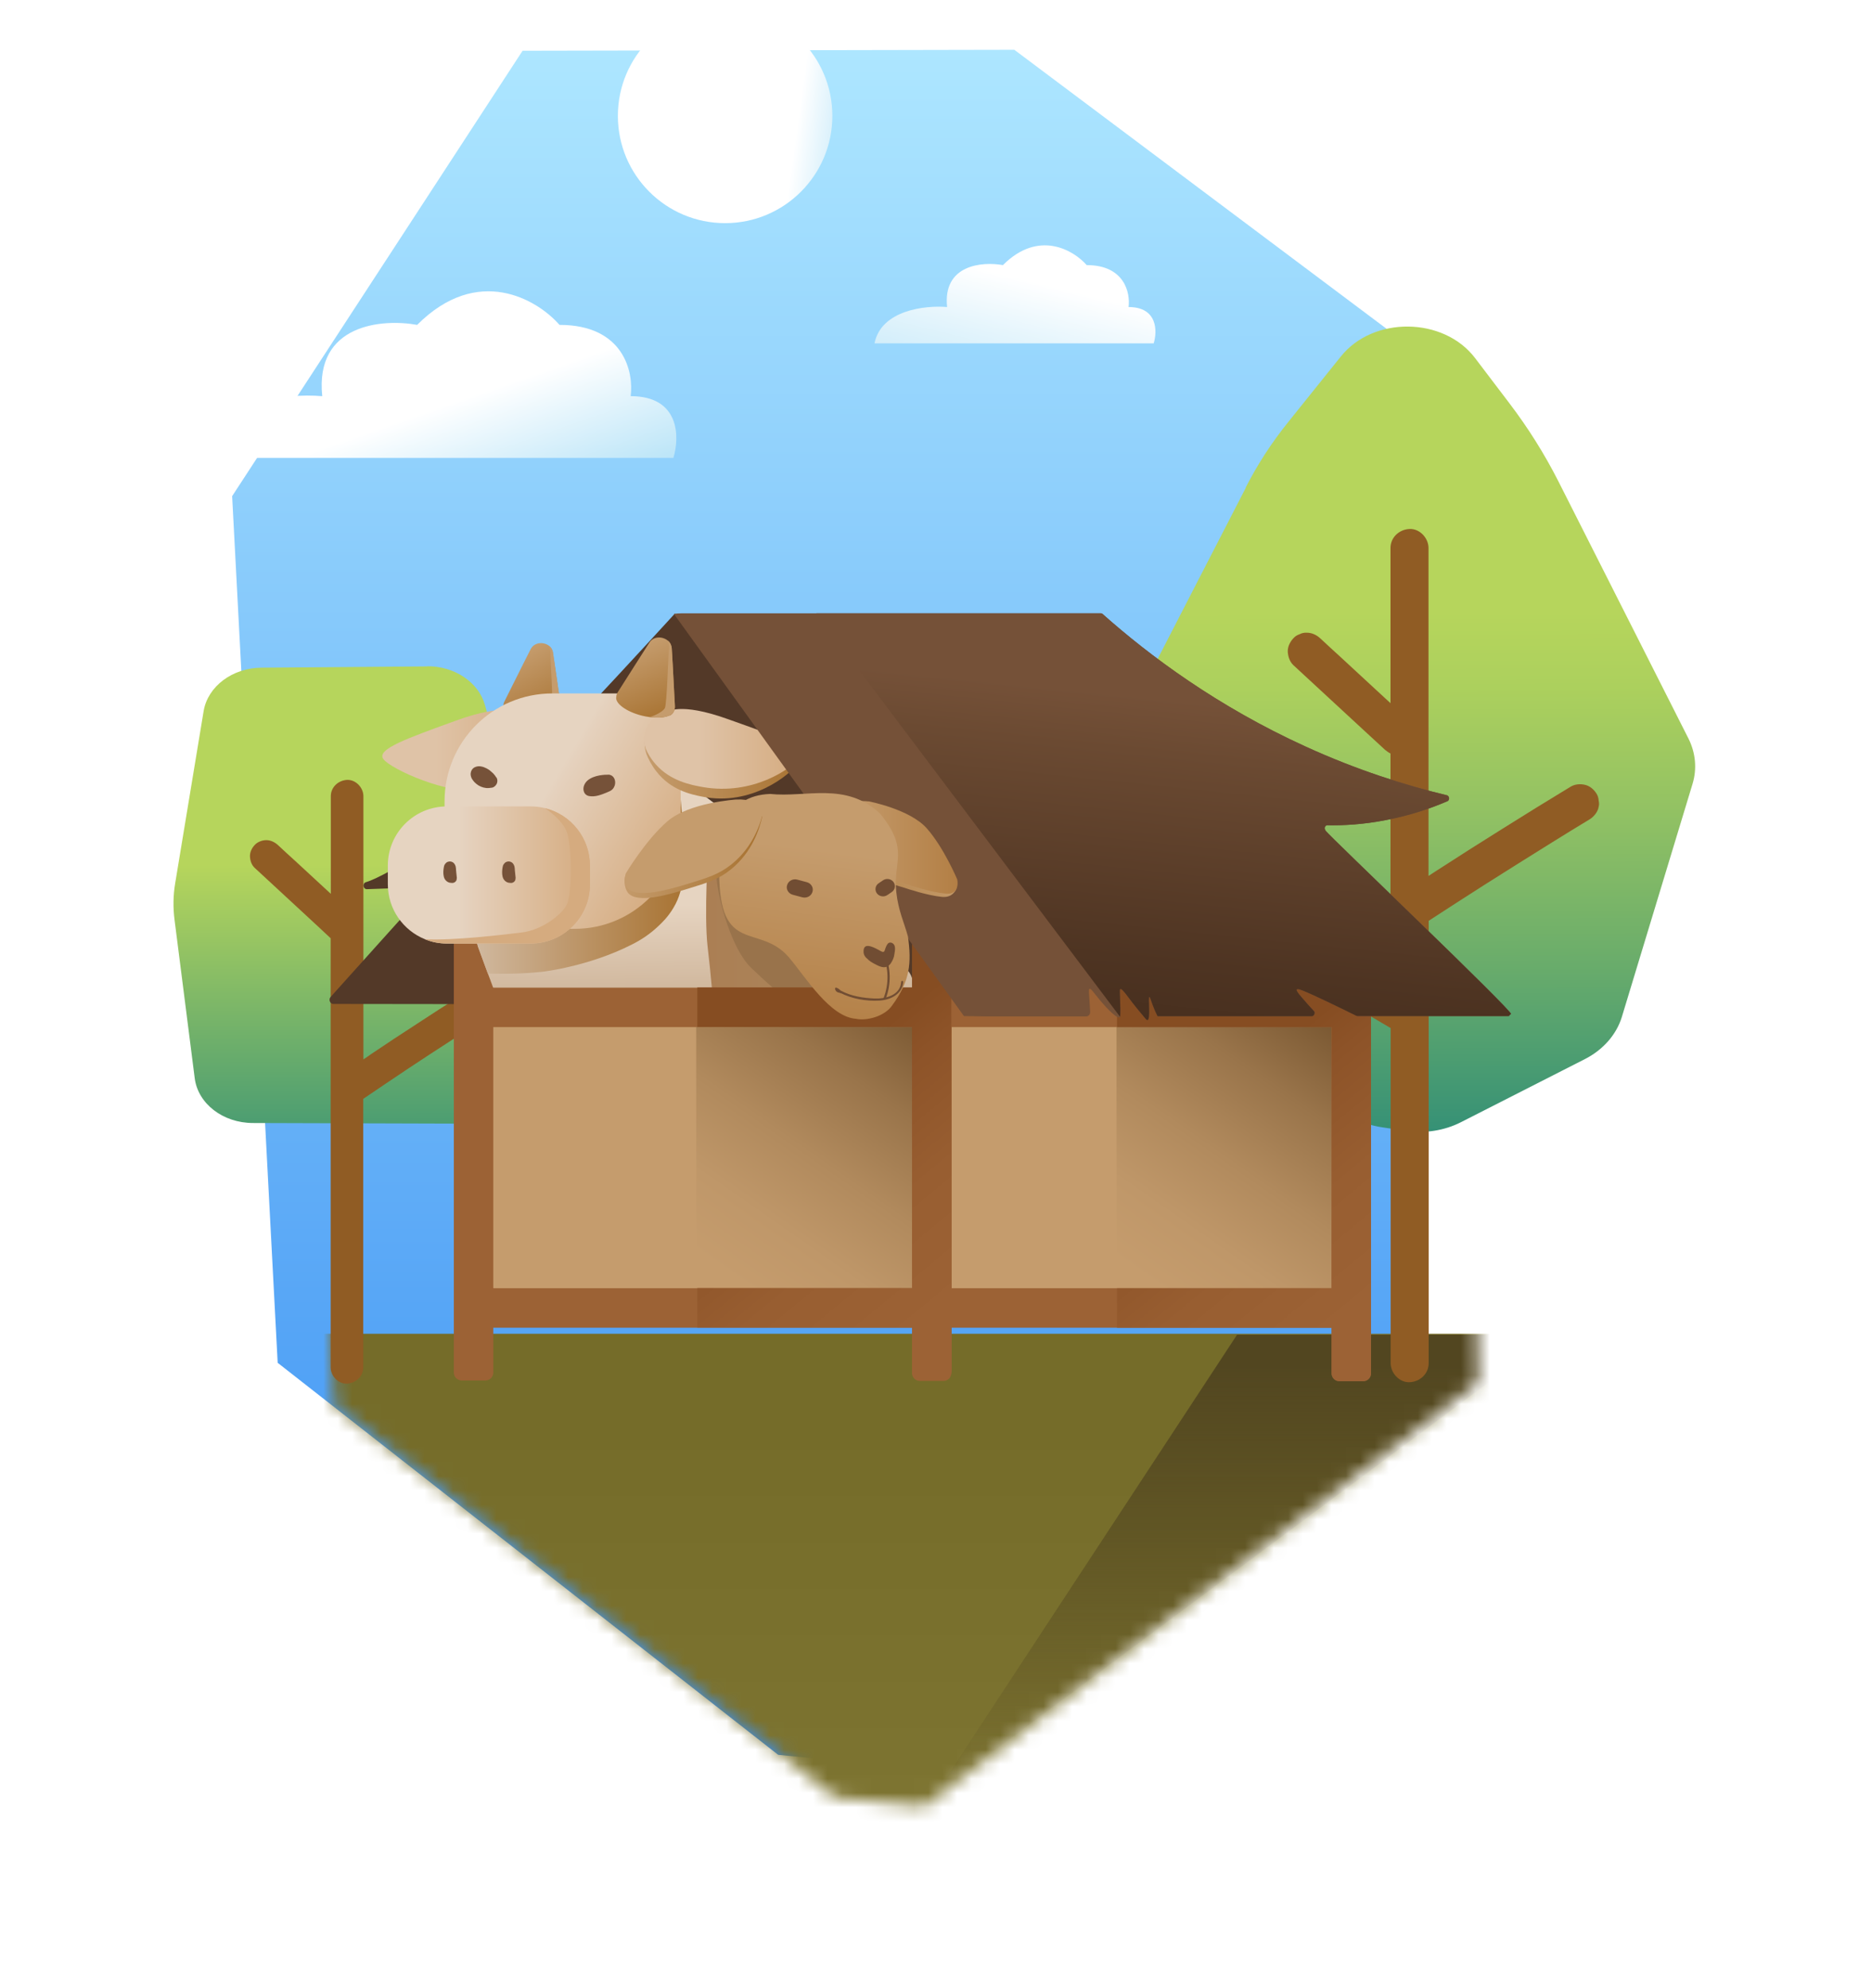 <svg width="130" height="138" viewBox="0 0 130 138" fill="none" xmlns="http://www.w3.org/2000/svg">
<path d="M60.254 122.432L98.685 93.01L97.609 23.814L70.439 3.456L36.291 3.523L16.121 34.443L19.283 94.607L54.041 121.822L60.254 122.432Z" fill="url(#paint0_linear_653_95)"/>
<g filter="url(#filter0_d_653_95)">
<mask id="mask0_653_95" style="mask-type:luminance" maskUnits="userSpaceOnUse" x="16" y="3" width="83" height="120">
<path d="M60.255 122.432L98.686 93.01L97.609 23.814L70.439 3.456L36.291 3.523L16.122 34.443L19.284 94.607L54.042 121.822L60.255 122.432Z" fill="white"/>
</mask>
<g mask="url(#mask0_653_95)">
<path d="M10.075 157.312H113.862L113.862 89.626L10.075 89.626L10.075 157.312Z" fill="url(#paint1_linear_653_95)"/>
<path d="M60.981 121.622L81.946 89.698H103.864L60.981 121.622Z" fill="url(#paint2_linear_653_95)"/>
</g>
<path d="M25.707 43.296C21.868 43.329 18.041 43.352 14.202 43.385C12.183 43.396 10.475 44.683 10.186 46.391C9.532 50.374 8.866 54.357 8.211 58.34C8.067 59.194 8.056 60.048 8.167 60.903C8.633 64.564 9.099 68.225 9.565 71.875C9.787 73.65 11.528 74.993 13.614 74.993L28.148 75.037C29.479 75.037 30.744 74.482 31.509 73.55C32.619 72.208 33.728 70.854 34.827 69.512C35.503 68.691 35.736 67.67 35.459 66.694C33.551 59.793 31.631 52.882 29.723 45.981C29.279 44.394 27.615 43.274 25.707 43.285V43.296Z" fill="url(#paint3_linear_653_95)"/>
<path d="M29.812 67.36C29.734 67.648 29.534 67.881 29.29 68.036C28.691 68.414 28.092 68.802 27.504 69.179C26.45 69.856 25.407 70.544 24.364 71.232C23.333 71.919 22.301 72.618 21.269 73.317V91.956C21.269 92.588 20.748 93.054 20.137 93.087C19.527 93.11 19.006 92.544 19.006 91.956V62.167C18.673 61.857 18.34 61.546 18.007 61.236C16.587 59.915 15.156 58.606 13.736 57.286C13.514 57.086 13.414 56.776 13.403 56.487C13.392 56.188 13.536 55.899 13.736 55.688C13.925 55.478 14.258 55.356 14.535 55.356C14.834 55.356 15.112 55.489 15.334 55.688C15.733 56.054 16.132 56.432 16.543 56.798C17.364 57.563 18.196 58.318 19.017 59.083V52.305C19.017 51.672 19.538 51.206 20.148 51.173C20.759 51.151 21.28 51.717 21.28 52.305V70.577C21.48 70.444 21.68 70.311 21.879 70.166C22.922 69.468 23.954 68.78 25.008 68.103C26.051 67.415 27.105 66.738 28.17 66.073C28.425 65.906 28.747 65.895 29.046 65.962C29.335 66.028 29.568 66.239 29.723 66.483C29.801 66.616 29.845 66.749 29.856 66.905C29.889 67.06 29.878 67.204 29.834 67.36H29.812Z" fill="#905C24"/>
<path d="M82.554 30.903L71.737 51.894C71.172 53.003 71.105 54.246 71.571 55.389L75.51 65.163C75.909 66.15 76.674 67.004 77.695 67.592L89.888 74.56C90.531 74.926 91.263 75.181 92.029 75.292L93.66 75.536C94.98 75.736 96.345 75.525 97.498 74.937L106.108 70.555C107.372 69.911 108.293 68.857 108.67 67.637L113.585 51.439C113.896 50.407 113.796 49.309 113.308 48.322L104.255 30.426C103.301 28.551 102.169 26.743 100.86 25.023L98.475 21.884C96.289 19.021 91.408 18.966 89.156 21.784C87.946 23.282 86.748 24.79 85.539 26.288C84.329 27.786 83.375 29.273 82.554 30.87V30.903Z" fill="url(#paint4_linear_653_95)"/>
<path d="M107.05 53.114C106.962 53.436 106.729 53.724 106.451 53.902C105.564 54.435 104.687 54.978 103.811 55.522C102.258 56.487 100.704 57.463 99.162 58.44C97.853 59.272 96.555 60.115 95.257 60.958V91.667C95.257 92.399 94.658 92.954 93.937 92.987C93.227 93.021 92.617 92.355 92.617 91.667V68.402C91.818 67.936 91.03 67.47 90.231 67.004C88.512 65.984 86.803 64.963 85.095 63.92C83.397 62.877 81.7 61.834 80.013 60.769C79.714 60.581 79.514 60.315 79.414 59.982C79.303 59.638 79.381 59.272 79.547 58.972C79.625 58.817 79.747 58.695 79.891 58.606C80.013 58.495 80.169 58.406 80.335 58.373C80.513 58.318 80.69 58.306 80.857 58.351C81.034 58.351 81.201 58.406 81.345 58.506C82.288 59.105 83.242 59.693 84.185 60.281C85.882 61.335 87.591 62.367 89.299 63.399C90.398 64.064 91.507 64.719 92.617 65.362V60.692C92.594 60.625 92.583 60.548 92.583 60.481C92.539 60.303 92.55 60.126 92.606 59.96C92.606 59.949 92.606 59.937 92.606 59.926V49.342C92.472 49.276 92.35 49.187 92.228 49.087C91.762 48.654 91.296 48.222 90.831 47.8C89.998 47.035 89.177 46.269 88.345 45.504C87.513 44.738 86.692 43.973 85.86 43.207C85.605 42.963 85.494 42.619 85.472 42.275C85.461 41.92 85.627 41.598 85.86 41.343C85.982 41.21 86.115 41.121 86.282 41.066C86.437 40.988 86.603 40.944 86.792 40.955C87.147 40.955 87.469 41.11 87.724 41.343C88.19 41.776 88.656 42.209 89.122 42.63C89.954 43.396 90.775 44.161 91.607 44.927C91.94 45.237 92.273 45.537 92.606 45.848V35.075C92.606 34.343 93.205 33.788 93.926 33.755C94.636 33.721 95.246 34.387 95.246 35.075V57.84C95.424 57.718 95.612 57.608 95.79 57.486C97.321 56.498 98.863 55.511 100.416 54.545C101.969 53.569 103.533 52.604 105.109 51.65C105.42 51.461 105.786 51.439 106.118 51.517C106.451 51.594 106.729 51.839 106.906 52.116C107.006 52.271 107.05 52.426 107.061 52.604C107.106 52.782 107.095 52.959 107.039 53.125L107.05 53.114Z" fill="#905C24"/>
<path d="M90.054 68.025H61.231V87.041H90.054V68.025Z" fill="#C59C6D"/>
<path d="M42.914 39.624C42.914 39.624 30.844 52.837 29.424 53.68C28.558 54.202 22.978 57.84 21.458 58.273C21.203 58.351 21.247 58.75 21.513 58.761C22.967 58.706 24.42 58.661 25.873 58.606C23.588 61.147 21.291 63.687 19.006 66.239C18.84 66.416 18.962 66.727 19.184 66.727L63.971 66.782L42.914 39.635V39.624Z" fill="#533928"/>
<path d="M59.966 68.247H29.512V87.251H59.966V68.247Z" fill="#C59C6D"/>
<path d="M88.967 67.504H73.579V89.038H88.967V67.504Z" fill="url(#paint5_linear_653_95)"/>
<path d="M60.211 67.104H44.39V88.638H60.211V67.104Z" fill="url(#paint6_linear_653_95)"/>
<path d="M29.757 58.695H28.104C27.803 58.695 27.56 58.938 27.56 59.238V92.322C27.56 92.622 27.803 92.865 28.104 92.865H29.757C30.057 92.865 30.3 92.622 30.3 92.322V59.238C30.3 58.938 30.057 58.695 29.757 58.695Z" fill="#9C6235"/>
<path d="M57.858 67.049H31.942C31.265 67.049 30.666 66.627 30.433 65.995C30.266 65.529 30.1 65.074 29.922 64.608C29.701 64.009 29.479 63.41 29.257 62.799C29.013 62.145 29.223 61.413 29.767 60.98C33.794 57.796 37.81 54.623 41.838 51.439C42.226 51.139 42.714 51.028 43.169 51.128C43.391 51.172 43.602 51.272 43.79 51.406C46.719 53.558 49.781 55.987 52.921 58.717C55.084 60.592 57.092 62.456 58.967 64.275C59.999 65.284 59.289 67.037 57.847 67.037L57.858 67.049Z" fill="url(#paint7_linear_653_95)"/>
<path d="M43.546 57.563C43.424 58.595 43.236 59.349 42.814 60.048C42.437 60.691 41.982 61.124 41.727 61.357C41.194 61.856 40.617 62.256 39.907 62.611C36.901 64.131 33.761 64.486 33.761 64.486C32.407 64.641 31.065 64.652 29.922 64.619C29.701 64.02 29.479 63.421 29.257 62.811C29.013 62.156 29.223 61.424 29.767 60.991C33.794 57.807 37.81 54.634 41.838 51.45C42.226 51.15 42.714 51.039 43.169 51.139C43.335 52.67 43.691 56.287 43.535 57.563H43.546Z" fill="url(#paint8_linear_653_95)"/>
<path d="M34.715 47.035C34.438 47.201 33.95 47.29 33.384 47.267C33.217 47.267 33.04 47.245 32.851 47.212C31.753 47.035 30.932 46.524 30.998 46.058C30.998 45.947 31.021 45.825 31.076 45.725L32.385 43.107L32.896 42.097C33.14 41.62 33.761 41.576 34.138 41.842C34.294 41.953 34.404 42.12 34.438 42.342L34.604 43.462L35.026 46.358C35.07 46.657 34.915 46.946 34.715 47.035Z" fill="url(#paint9_linear_653_95)"/>
<path d="M34.715 47.034C34.438 47.201 33.95 47.289 33.384 47.267C33.817 47.101 34.272 46.768 34.371 46.557C34.493 46.269 34.26 42.83 34.272 42.375C34.272 42.142 34.205 41.964 34.149 41.842C34.305 41.953 34.416 42.12 34.449 42.341L34.615 43.462L35.037 46.358C35.081 46.657 34.926 46.946 34.726 47.034H34.715Z" fill="#C59C6D"/>
<path d="M32.03 46.546C32.03 46.546 31.165 45.803 27.748 47.045C24.331 48.288 22.156 49.042 22.667 49.73C23.177 50.418 27.138 52.237 29.512 51.894C31.886 51.55 33.162 49.619 33.162 49.619C33.162 49.619 33.839 47.001 32.03 46.546Z" fill="url(#paint10_linear_653_95)"/>
<path d="M43.313 47.711V54.157C43.313 58.218 40.018 61.513 35.958 61.513H26.916V52.659C26.916 48.521 30.266 45.171 34.404 45.171H40.761C40.928 45.171 41.105 45.193 41.261 45.215C42.425 45.448 43.302 46.48 43.302 47.711H43.313Z" fill="url(#paint11_linear_653_95)"/>
<path d="M42.381 46.524C44.101 46.569 45.521 46.824 46.542 47.068C48.317 47.489 47.806 47.623 50.303 48.444C51.268 49.187 51.59 49.12 51.656 49.342C51.745 49.586 51.567 49.852 51.468 49.997C50.902 50.84 48.206 53.014 44.822 52.338C44.012 52.182 42.625 51.883 41.616 50.574C41.272 50.13 41.061 49.697 40.939 49.386C40.872 49.187 40.706 48.621 40.895 47.977C41.216 46.846 42.315 46.546 42.381 46.524Z" fill="url(#paint12_linear_653_95)"/>
<path d="M42.348 46.469C42.348 46.469 43.202 45.736 46.597 46.957C49.992 48.166 52.145 48.898 51.634 49.575C51.002 50.418 48.306 52.271 44.855 51.672C44.035 51.528 42.614 51.261 41.583 50.097C41.228 49.697 41.017 49.309 40.895 49.032C40.828 48.854 40.662 48.344 40.85 47.767C41.183 46.757 42.304 46.48 42.37 46.469H42.348Z" fill="url(#paint13_linear_653_95)"/>
<path d="M42.525 46.702C42.226 46.846 41.727 46.89 41.15 46.813C40.972 46.79 40.795 46.757 40.617 46.713C39.519 46.435 38.731 45.847 38.842 45.404C38.842 45.293 38.886 45.182 38.953 45.071L40.528 42.597L41.139 41.643C41.427 41.188 42.059 41.199 42.426 41.51C42.57 41.632 42.67 41.809 42.692 42.031L42.758 43.151L42.914 46.069C42.925 46.369 42.747 46.646 42.536 46.713L42.525 46.702Z" fill="url(#paint14_linear_653_95)"/>
<path d="M42.526 46.702C42.226 46.846 41.727 46.89 41.15 46.813C41.605 46.691 42.104 46.402 42.215 46.191C42.359 45.914 42.448 42.486 42.503 42.031C42.526 41.798 42.481 41.609 42.426 41.498C42.57 41.62 42.67 41.798 42.692 42.02L42.759 43.14L42.914 46.058C42.925 46.358 42.748 46.635 42.537 46.702H42.526Z" fill="#C59C6D"/>
<path d="M38.309 51.139C38.309 51.139 38.365 51.151 38.398 51.173C38.454 51.217 38.476 51.295 38.454 51.417C38.42 51.572 38.321 51.639 38.243 51.672C37.833 51.849 37.411 52.027 37.034 51.971C37 51.971 36.967 51.96 36.945 51.938C36.912 51.916 36.901 51.872 36.901 51.861C36.878 51.783 36.912 51.661 36.978 51.572C37.245 51.162 38.132 51.117 38.309 51.139Z" fill="#765239"/>
<path d="M38.221 51.461H38.254C38.232 51.461 38.187 51.428 38.176 51.417C38.121 51.361 38.143 51.361 38.154 51.395C38.121 51.317 38.132 51.339 38.143 51.372C38.132 51.295 38.143 51.328 38.143 51.35C38.154 51.317 38.143 51.417 38.143 51.35C38.143 51.35 38.132 51.417 38.143 51.372C38.165 51.317 38.143 51.395 38.132 51.395C38.121 51.383 38.187 51.339 38.143 51.372L38.121 51.395C38.154 51.339 38.176 51.361 38.143 51.372C38.143 51.372 38.121 51.372 38.121 51.383C38.099 51.395 38.065 51.406 38.043 51.417C38.01 51.428 37.988 51.439 37.955 51.45C37.799 51.517 37.644 51.572 37.477 51.617C37.444 51.617 37.4 51.639 37.367 51.639C37.355 51.639 37.333 51.639 37.311 51.639C37.378 51.639 37.333 51.639 37.311 51.639C37.278 51.639 37.244 51.639 37.2 51.639C37.178 51.639 37.078 51.639 37.067 51.639L37.133 51.661C37.167 51.683 37.211 51.727 37.222 51.772C37.222 51.739 37.233 51.794 37.222 51.816V51.772C37.244 51.783 37.211 51.838 37.222 51.794C37.222 51.794 37.222 51.75 37.233 51.75C37.211 51.761 37.211 51.794 37.233 51.761C37.233 51.739 37.255 51.727 37.267 51.705C37.289 51.661 37.211 51.772 37.267 51.705C37.278 51.694 37.3 51.672 37.311 51.661C37.311 51.661 37.333 51.65 37.333 51.639C37.333 51.639 37.267 51.683 37.311 51.661C37.333 51.65 37.355 51.628 37.378 51.617C37.4 51.605 37.422 51.594 37.433 51.583C37.533 51.55 37.455 51.572 37.433 51.583C37.477 51.572 37.533 51.55 37.577 51.528C37.677 51.494 37.777 51.472 37.877 51.461C37.888 51.461 37.899 51.461 37.91 51.461C37.965 51.461 37.91 51.461 37.877 51.461C37.899 51.461 37.932 51.461 37.955 51.461C37.999 51.461 38.043 51.461 38.088 51.461C38.121 51.461 38.165 51.461 38.199 51.461C38.354 51.472 38.243 51.461 38.199 51.461C38.287 51.472 38.365 51.472 38.454 51.428C38.52 51.383 38.587 51.306 38.609 51.228C38.642 51.073 38.565 50.851 38.376 50.829C38.143 50.795 37.91 50.829 37.677 50.862C37.378 50.917 37.089 51.017 36.856 51.206C36.723 51.317 36.623 51.472 36.579 51.639C36.512 51.916 36.623 52.227 36.934 52.293C37.378 52.382 37.832 52.193 38.232 52.027C38.354 51.971 38.454 51.938 38.553 51.849C38.642 51.772 38.709 51.65 38.742 51.528C38.82 51.239 38.698 50.884 38.376 50.818C38.21 50.784 38.01 50.862 37.977 51.051C37.943 51.206 38.021 51.417 38.21 51.45L38.221 51.461Z" fill="#765239"/>
<path d="M30.51 51.006C30.444 50.906 30.377 50.806 30.299 50.729C30.222 50.651 30.122 50.574 30.033 50.496C29.966 50.452 29.9 50.407 29.833 50.374C29.733 50.33 29.622 50.274 29.512 50.252C29.334 50.207 29.157 50.218 28.99 50.307C28.868 50.374 28.779 50.496 28.746 50.629C28.702 50.784 28.735 50.929 28.802 51.073C28.824 51.106 28.846 51.139 28.868 51.173C28.913 51.239 28.957 51.295 29.012 51.35C29.09 51.428 29.19 51.505 29.279 51.561C29.489 51.683 29.744 51.761 29.989 51.738C30.122 51.738 30.233 51.694 30.321 51.594C30.399 51.517 30.466 51.372 30.466 51.261C30.466 51.15 30.421 51.006 30.321 50.929C30.222 50.851 30.111 50.784 29.989 50.784C29.933 50.784 29.889 50.784 29.833 50.784L29.955 50.806C29.889 50.806 29.822 50.773 29.756 50.751L29.867 50.795C29.8 50.762 29.733 50.729 29.667 50.684L29.767 50.762C29.711 50.718 29.656 50.662 29.611 50.607L29.689 50.707C29.689 50.707 29.634 50.629 29.611 50.585L29.656 50.696C29.656 50.696 29.656 50.673 29.656 50.662L29.678 50.784C29.678 50.784 29.667 50.851 29.656 50.895C29.656 50.895 29.656 50.884 29.656 50.873L29.611 50.984V50.973L29.534 51.073C29.534 51.073 29.534 51.073 29.545 51.062L29.445 51.139C29.445 51.139 29.456 51.139 29.467 51.128L29.356 51.173C29.356 51.173 29.378 51.173 29.401 51.173L29.279 51.195C29.279 51.195 29.312 51.195 29.334 51.195L29.212 51.173C29.29 51.173 29.356 51.206 29.423 51.239L29.312 51.195C29.401 51.239 29.489 51.284 29.567 51.35L29.467 51.273C29.545 51.339 29.622 51.406 29.689 51.483L29.611 51.383C29.611 51.383 29.667 51.45 29.689 51.483C29.756 51.583 29.855 51.672 29.977 51.705C30.099 51.738 30.244 51.727 30.344 51.661C30.444 51.594 30.532 51.494 30.566 51.372C30.599 51.25 30.588 51.117 30.521 51.006H30.51Z" fill="#765239"/>
<path d="M37.011 57.13V58.428C37.011 60.703 35.17 62.533 32.907 62.533H27.082C26.538 62.533 26.028 62.433 25.551 62.233C24.042 61.623 22.977 60.148 22.977 58.417V57.119C22.977 54.845 24.819 53.014 27.082 53.014H32.907C33.251 53.014 33.572 53.059 33.894 53.136C35.691 53.58 37.011 55.2 37.011 57.13Z" fill="url(#paint15_linear_653_95)"/>
<path d="M37.012 57.13V58.428C37.012 60.703 35.17 62.533 32.907 62.533H27.082C26.538 62.533 26.028 62.433 25.551 62.234C27.515 62.345 31.076 61.912 32.263 61.768C33.683 61.601 35.026 60.547 35.392 59.859C35.758 59.172 35.791 56.198 35.458 54.956C35.259 54.19 34.471 53.536 33.894 53.136C35.691 53.58 37.012 55.2 37.012 57.13Z" fill="url(#paint16_linear_653_95)"/>
<path d="M27.77 57.985L27.715 57.452C27.715 57.352 27.704 57.252 27.681 57.164C27.637 57.019 27.548 56.897 27.393 56.853C27.326 56.831 27.249 56.831 27.171 56.853C27.071 56.875 27.005 56.942 26.949 57.019C26.894 57.086 26.872 57.175 26.86 57.264C26.827 57.463 26.816 57.674 26.86 57.874C26.916 58.162 27.193 58.384 27.493 58.306C27.648 58.262 27.759 58.084 27.704 57.929C27.648 57.774 27.493 57.674 27.326 57.718C27.326 57.718 27.315 57.718 27.304 57.718H27.382C27.382 57.718 27.36 57.718 27.349 57.718H27.426C27.426 57.718 27.393 57.718 27.382 57.718L27.459 57.752C27.459 57.752 27.426 57.741 27.415 57.73L27.482 57.774C27.482 57.774 27.448 57.741 27.437 57.73L27.482 57.796C27.482 57.796 27.459 57.763 27.448 57.741L27.482 57.818C27.482 57.818 27.459 57.741 27.448 57.696V57.774C27.448 57.652 27.448 57.519 27.459 57.386V57.463C27.459 57.463 27.459 57.363 27.482 57.319L27.448 57.397C27.448 57.397 27.459 57.363 27.471 57.352L27.426 57.419C27.426 57.419 27.426 57.419 27.437 57.408L27.371 57.452C27.371 57.452 27.382 57.452 27.393 57.441L27.315 57.474C27.315 57.474 27.326 57.474 27.337 57.474H27.26C27.26 57.474 27.271 57.474 27.282 57.485H27.204C27.204 57.485 27.215 57.485 27.227 57.485L27.149 57.452H27.16L27.093 57.408C27.093 57.408 27.105 57.419 27.116 57.43L27.071 57.363C27.071 57.363 27.071 57.386 27.082 57.397L27.049 57.319C27.049 57.319 27.071 57.374 27.071 57.408V57.33C27.082 57.563 27.105 57.785 27.138 58.018C27.138 58.107 27.171 58.173 27.227 58.24C27.282 58.295 27.371 58.329 27.448 58.329C27.526 58.329 27.615 58.295 27.67 58.24C27.726 58.184 27.77 58.107 27.759 58.018L27.77 57.985Z" fill="#765239"/>
<path d="M31.853 57.985L31.798 57.452C31.798 57.352 31.787 57.252 31.764 57.164C31.72 57.02 31.631 56.897 31.476 56.853C31.409 56.831 31.332 56.831 31.254 56.853C31.154 56.875 31.088 56.942 31.032 57.019C30.977 57.086 30.954 57.175 30.943 57.264C30.91 57.463 30.899 57.674 30.943 57.874C30.999 58.162 31.276 58.384 31.576 58.306C31.731 58.262 31.842 58.084 31.787 57.929C31.731 57.774 31.576 57.674 31.409 57.718C31.409 57.718 31.398 57.718 31.387 57.718H31.465C31.465 57.718 31.443 57.718 31.431 57.718H31.509C31.509 57.718 31.476 57.718 31.465 57.718L31.542 57.752C31.542 57.752 31.509 57.741 31.498 57.73L31.565 57.774C31.565 57.774 31.531 57.741 31.52 57.73L31.565 57.796C31.565 57.796 31.542 57.763 31.531 57.741L31.565 57.818C31.565 57.818 31.542 57.741 31.531 57.696V57.774C31.531 57.652 31.531 57.519 31.542 57.386V57.463C31.542 57.463 31.542 57.363 31.565 57.319L31.531 57.397C31.531 57.397 31.542 57.363 31.553 57.352L31.509 57.419C31.509 57.419 31.509 57.419 31.52 57.408L31.454 57.452C31.454 57.452 31.465 57.452 31.476 57.441L31.398 57.474C31.398 57.474 31.409 57.474 31.42 57.474H31.343C31.343 57.474 31.354 57.474 31.365 57.485H31.287C31.287 57.485 31.298 57.485 31.309 57.485L31.232 57.452H31.243L31.176 57.408C31.176 57.408 31.187 57.419 31.198 57.43L31.154 57.363C31.154 57.363 31.154 57.386 31.165 57.397L31.132 57.319C31.132 57.319 31.154 57.374 31.154 57.408V57.33C31.165 57.563 31.187 57.785 31.221 58.018C31.221 58.107 31.254 58.173 31.309 58.24C31.365 58.295 31.454 58.329 31.531 58.329C31.609 58.329 31.698 58.295 31.753 58.24C31.809 58.184 31.853 58.107 31.842 58.018L31.853 57.985Z" fill="#765239"/>
<path d="M57.992 66.749H45.577C45.577 66.749 45.433 64.874 45.178 62.7C44.934 60.514 45.222 55.999 45.222 55.999L53.864 58.55L54.43 59.671L57.992 66.76V66.749Z" fill="url(#paint17_linear_653_95)"/>
<path d="M57.992 66.749H51.246C50.159 66.061 49.238 65.196 48.228 64.242C46.831 62.922 45.921 59.438 45.81 58.029C45.788 57.763 45.777 57.463 45.766 57.164C45.766 57.008 45.777 56.92 45.777 56.92L53.82 59.294L54.441 59.66L58.003 66.749H57.992Z" fill="#99734B"/>
<path d="M90.709 58.75H89.056C88.756 58.75 88.512 58.993 88.512 59.294V92.377C88.512 92.677 88.756 92.921 89.056 92.921H90.709C91.009 92.921 91.253 92.677 91.253 92.377V59.294C91.253 58.993 91.009 58.75 90.709 58.75Z" fill="#9C6235"/>
<path d="M61.586 58.584H59.933C59.633 58.584 59.39 58.827 59.39 59.127V92.211C59.39 92.511 59.633 92.754 59.933 92.754H61.586C61.887 92.754 62.13 92.511 62.13 92.211V59.127C62.13 58.827 61.887 58.584 61.586 58.584Z" fill="#9C6235"/>
<path d="M90.065 86.464H28.891C28.481 86.464 28.148 86.797 28.148 87.207V88.461C28.148 88.871 28.481 89.204 28.891 89.204H90.065C90.476 89.204 90.809 88.871 90.809 88.461V87.207C90.809 86.797 90.476 86.464 90.065 86.464Z" fill="#9C6235"/>
<path d="M90.021 65.596H28.847C28.436 65.596 28.104 65.928 28.104 66.339V67.593C28.104 68.003 28.436 68.336 28.847 68.336H90.021C90.431 68.336 90.764 68.003 90.764 67.593V66.339C90.764 65.928 90.431 65.596 90.021 65.596Z" fill="#9C6235"/>
<path d="M91.252 62.323V92.366C91.252 92.666 91.008 92.91 90.709 92.91H89.067C88.767 92.91 88.523 92.666 88.523 92.366V89.204H73.612V86.464H88.523V68.336H73.612V65.595H88.523V62.323H91.263H91.252Z" fill="url(#paint18_linear_653_95)"/>
<path d="M62.108 62.311V92.355C62.108 92.654 61.864 92.898 61.564 92.898H59.922C59.622 92.898 59.378 92.654 59.378 92.355V89.193H44.468V86.453H59.378V68.325H44.468V65.584H59.378V62.311H62.119H62.108Z" fill="url(#paint19_linear_653_95)"/>
<path d="M100.971 67.426C100.971 67.426 100.849 67.504 100.849 67.559C100.827 67.559 100.805 67.57 100.771 67.57H90.309C90.309 67.57 90.21 67.548 90.165 67.515C89.289 67.082 87.269 66.094 86.504 65.795C86.382 65.751 86.149 65.651 86.094 65.728C86.049 65.795 86.204 65.995 86.404 66.228C86.626 66.483 86.926 66.838 87.314 67.248C87.38 67.404 87.281 67.581 87.125 67.581H78.76C77.984 67.581 77.207 67.581 76.43 67.581C76.331 67.393 76.197 67.093 76.064 66.727C75.953 66.427 75.898 66.239 75.865 66.239C75.754 66.261 75.964 67.803 75.731 67.847C75.687 67.847 75.632 67.803 75.598 67.759C75.077 67.137 74.822 66.827 74.389 66.25C73.956 65.662 73.868 65.673 73.845 65.695C73.801 65.717 73.801 65.795 73.823 66.272C73.823 66.516 73.845 66.805 73.845 67.06C73.845 67.359 73.845 67.537 73.823 67.615C73.823 67.626 73.812 67.637 73.801 67.648C73.546 67.792 72.558 66.616 72.425 66.461C72.026 65.984 71.815 65.64 71.704 65.684C71.638 65.717 71.66 65.895 71.704 66.494C71.726 66.827 71.737 67.093 71.749 67.259C71.749 67.282 71.76 67.393 71.682 67.492C71.615 67.57 71.527 67.592 71.504 67.592H64.415L62.984 67.57L42.848 39.657C43.014 39.623 43.181 39.612 43.347 39.612H72.503C72.503 39.612 72.57 39.612 72.592 39.635C75.898 42.575 80.591 46.069 86.704 48.854C90.298 50.496 93.649 51.55 96.555 52.249C96.633 52.293 96.689 52.382 96.677 52.471C96.677 52.559 96.622 52.648 96.522 52.67C95.413 53.147 94.004 53.636 92.329 53.957C90.753 54.268 89.344 54.346 88.19 54.323C88.113 54.346 88.057 54.412 88.046 54.49C88.046 54.49 88.024 54.59 88.113 54.712C88.357 55.056 101.082 67.193 100.982 67.426H100.971Z" fill="#755138"/>
<path d="M100.971 67.426C100.971 67.426 100.849 67.504 100.849 67.559C100.827 67.559 100.805 67.57 100.772 67.57H90.31C90.31 67.57 90.21 67.548 90.165 67.515C89.289 67.082 87.27 66.094 86.504 65.795C86.382 65.751 86.149 65.651 86.094 65.728C86.049 65.795 86.205 65.995 86.404 66.228C86.626 66.483 86.926 66.838 87.314 67.248C87.381 67.404 87.281 67.581 87.126 67.581H78.76C77.984 67.581 77.207 67.581 76.43 67.581C76.331 67.393 76.198 67.093 76.064 66.727C75.954 66.427 75.898 66.239 75.865 66.239C75.754 66.261 75.965 67.803 75.732 67.847C75.687 67.847 75.632 67.803 75.599 67.759C75.077 67.137 74.822 66.827 74.389 66.25C73.957 65.662 73.868 65.673 73.846 65.695C73.801 65.717 73.801 65.795 73.823 66.272C73.823 66.516 73.846 66.805 73.846 67.06C73.846 67.359 73.846 67.537 73.823 67.615L52.733 39.612H72.492C72.492 39.612 72.559 39.612 72.581 39.635C75.887 42.575 80.58 46.069 86.693 48.854C90.287 50.496 93.638 51.55 96.545 52.249C96.622 52.293 96.678 52.382 96.667 52.471C96.667 52.559 96.611 52.648 96.511 52.67C95.402 53.147 93.993 53.636 92.318 53.957C90.742 54.268 89.333 54.346 88.179 54.323C88.102 54.346 88.046 54.412 88.035 54.49C88.035 54.49 88.013 54.59 88.102 54.712C88.346 55.056 101.071 67.193 100.971 67.426Z" fill="url(#paint20_linear_653_95)"/>
<path d="M56.128 52.892C56.128 52.892 59.013 53.436 60.189 54.778C61.442 56.209 62.175 58.373 62.297 58.317C62.319 58.317 62.297 58.195 62.286 58.107C62.341 58.162 62.463 58.295 62.485 58.484C62.53 58.872 62.141 59.138 62.108 59.161C61.853 59.327 61.565 59.305 61.442 59.294C60.466 59.194 59.235 58.794 58.702 58.617C58.158 58.473 57.005 58.096 55.995 57.086C54.553 55.644 54.386 53.924 54.364 53.436C54.442 53.325 54.708 53.014 55.185 52.881C55.629 52.748 56.006 52.859 56.128 52.903V52.892Z" fill="url(#paint21_linear_653_95)"/>
<path d="M56.35 52.659C56.35 52.659 59.235 53.203 60.411 54.545C61.598 55.888 62.519 58.085 62.519 58.085C62.541 58.184 62.618 58.673 62.319 58.928C62.119 59.094 61.853 59.083 61.653 59.061C60.677 58.961 59.446 58.562 58.913 58.384C58.369 58.24 57.215 57.863 56.206 56.853C54.764 55.411 54.597 53.691 54.575 53.203C54.575 53.203 54.62 52.659 55.396 52.648C56.173 52.626 56.339 52.67 56.339 52.67L56.35 52.659Z" fill="url(#paint22_linear_653_95)"/>
<path d="M59.09 62.023C58.846 61.124 58.424 60.237 58.291 58.994C58.036 56.82 59.223 56.054 57.171 53.525C54.785 51.273 52.034 52.415 49.527 52.149C46.409 52.271 45.987 54.912 45.987 57.563C45.987 63.421 48.75 61.08 50.836 63.499C52.034 64.93 53.687 67.637 55.495 67.759C56.183 67.914 57.492 67.615 58.025 66.794C59.223 65.152 59.367 63.931 59.09 62.001V62.023Z" fill="url(#paint23_linear_653_95)"/>
<path d="M47.12 52.892C46.31 52.926 43.969 53.103 42.394 54.412C41.95 54.778 40.829 55.855 40.463 56.487C40.386 56.62 40.197 56.986 39.831 57.363C39.664 57.53 39.631 57.541 39.565 57.63C39.309 58.018 39.409 58.672 39.631 58.983C40.241 59.815 42.516 59.127 43.78 58.739C45.156 58.318 45.933 58.084 46.776 57.408C48.318 56.176 48.806 54.49 48.972 53.736C48.972 53.736 48.972 53.591 48.895 53.425C48.751 53.17 48.473 53.081 48.174 53.003C47.952 52.937 47.597 52.87 47.131 52.892H47.12Z" fill="url(#paint24_linear_653_95)"/>
<path d="M51.768 59.327L51.103 59.149C50.803 59.072 50.614 58.772 50.703 58.484C50.781 58.195 51.092 58.018 51.402 58.095L52.068 58.273C52.367 58.35 52.556 58.65 52.467 58.939C52.389 59.227 52.079 59.404 51.768 59.327Z" fill="#714D33"/>
<path d="M57.659 59.172L57.97 58.961C58.203 58.806 58.258 58.495 58.092 58.262C57.925 58.04 57.604 57.985 57.371 58.14L57.06 58.351C56.827 58.506 56.772 58.817 56.938 59.05C57.105 59.272 57.426 59.327 57.659 59.172Z" fill="#714D33"/>
<path d="M56.339 63.643C56.339 63.643 56.062 63.477 56.018 63.188C56.018 63.166 55.973 62.855 56.14 62.744C56.35 62.6 56.805 62.844 57.016 62.955C57.205 63.055 57.338 63.155 57.426 63.099C57.482 63.066 57.471 63.011 57.538 62.844C57.604 62.678 57.671 62.522 57.793 62.478C57.881 62.445 58.004 62.478 58.07 62.545C58.248 62.689 58.203 62.999 58.159 63.243C58.148 63.343 58.126 63.465 58.059 63.621C57.992 63.776 57.87 64.042 57.626 64.142C57.36 64.253 57.06 64.098 56.728 63.92C56.539 63.82 56.406 63.721 56.317 63.643H56.339Z" fill="#714D33"/>
<path d="M57.36 63.299C57.759 64.253 57.782 65.329 57.415 66.294C57.382 66.383 57.526 66.416 57.56 66.339C57.937 65.351 57.915 64.242 57.504 63.266C57.471 63.177 57.327 63.221 57.36 63.31V63.299Z" fill="#714D33"/>
<path d="M54.387 65.839C54.276 65.839 54.198 65.784 54.187 65.673L54.098 65.762C54.198 65.795 54.265 65.85 54.331 65.917L54.398 65.795C54.398 65.795 54.331 65.773 54.298 65.762C54.22 65.74 54.176 65.85 54.242 65.895C54.309 65.939 54.376 65.972 54.453 65.995C54.531 66.017 54.575 65.906 54.509 65.862L54.442 65.817L54.364 65.939C55.174 66.372 56.206 66.549 57.116 66.494C57.881 66.45 58.713 66.05 58.769 65.196C58.769 65.107 58.625 65.107 58.625 65.196C58.569 66.128 57.537 66.383 56.772 66.35C56.006 66.316 55.152 66.194 54.442 65.806C54.364 65.762 54.287 65.884 54.364 65.928L54.431 65.972L54.486 65.839C54.42 65.817 54.364 65.795 54.309 65.751L54.254 65.884C54.254 65.884 54.32 65.906 54.353 65.917C54.42 65.939 54.475 65.85 54.42 65.795C54.331 65.706 54.242 65.64 54.12 65.595C54.065 65.573 54.02 65.64 54.032 65.684C54.065 65.85 54.198 65.95 54.376 65.95C54.464 65.95 54.475 65.806 54.376 65.806L54.387 65.839Z" fill="#714D33"/>
<path d="M47.175 52.537C47.175 52.537 43.902 52.737 42.382 54.057C40.862 55.377 39.498 57.674 39.498 57.674C39.42 57.985 39.376 58.362 39.587 58.639C40.208 59.482 42.615 58.75 43.791 58.395C45.178 57.974 45.966 57.73 46.82 57.053C48.385 55.81 48.873 54.135 49.05 53.38C49.05 53.38 49.05 53.236 48.961 53.07C48.817 52.815 48.529 52.726 48.229 52.648C48.007 52.582 47.641 52.515 47.175 52.537Z" fill="#C59C6D"/>
</g>
<circle cx="50.355" cy="8.044" r="7.447" fill="url(#paint25_linear_653_95)"/>
<path d="M28.968 22.554C33.186 18.332 37.316 20.795 38.854 22.554C43.336 22.554 44.017 25.853 43.797 27.502C47.224 27.502 47.202 30.36 46.763 31.79H13.81C14.601 27.832 19.851 27.282 22.378 27.502C21.851 22.488 26.552 22.114 28.968 22.554Z" fill="url(#paint26_linear_653_95)"/>
<path d="M69.648 18.404C72.13 15.92 74.56 17.369 75.465 18.404C78.102 18.404 78.502 20.345 78.373 21.315C80.39 21.315 80.377 22.997 80.118 23.838H60.728C61.194 21.509 64.283 21.186 65.77 21.315C65.459 18.365 68.226 18.145 69.648 18.404Z" fill="url(#paint27_linear_653_95)"/>
<defs>
<filter id="filter0_d_653_95" x="0.18" y="10.802" width="129.407" height="126.465" filterUnits="userSpaceOnUse" color-interpolation-filters="sRGB">
<feFlood flood-opacity="0" result="BackgroundImageFix"/>
<feColorMatrix in="SourceAlpha" type="matrix" values="0 0 0 0 0 0 0 0 0 0 0 0 0 0 0 0 0 0 127 0" result="hardAlpha"/>
<feOffset dx="3.956" dy="2.967"/>
<feGaussianBlur stdDeviation="5.934"/>
<feColorMatrix type="matrix" values="0 0 0 0 0 0 0 0 0 0 0 0 0 0 0 0 0 0 0.1 0"/>
<feBlend mode="normal" in2="BackgroundImageFix" result="effect1_dropShadow_653_95"/>
<feBlend mode="normal" in="SourceGraphic" in2="effect1_dropShadow_653_95" result="shape"/>
</filter>
<linearGradient id="paint0_linear_653_95" x1="57.403" y1="3.456" x2="57.403" y2="122.432" gradientUnits="userSpaceOnUse">
<stop stop-color="#ADE6FF"/>
<stop offset="1" stop-color="#388FF3"/>
</linearGradient>
<linearGradient id="paint1_linear_653_95" x1="61.968" y1="157.312" x2="61.968" y2="89.626" gradientUnits="userSpaceOnUse">
<stop stop-color="#887F3C"/>
<stop offset="0.905" stop-color="#756C29"/>
</linearGradient>
<linearGradient id="paint2_linear_653_95" x1="81.708" y1="91.604" x2="81.708" y2="121.622" gradientUnits="userSpaceOnUse">
<stop stop-color="#524620"/>
<stop offset="1" stop-color="#524620" stop-opacity="0"/>
</linearGradient>
<linearGradient id="paint3_linear_653_95" x1="21.813" y1="55.411" x2="21.846" y2="82.892" gradientUnits="userSpaceOnUse">
<stop offset="0.06" stop-color="#B6D55C"/>
<stop offset="1" stop-color="#1E857B"/>
</linearGradient>
<linearGradient id="paint4_linear_653_95" x1="92.473" y1="36.872" x2="92.595" y2="80.772" gradientUnits="userSpaceOnUse">
<stop offset="0.06" stop-color="#B6D55C"/>
<stop offset="0.18" stop-color="#ACD05D"/>
<stop offset="0.37" stop-color="#93C263"/>
<stop offset="0.62" stop-color="#69AC6B"/>
<stop offset="0.91" stop-color="#308E77"/>
<stop offset="1" stop-color="#1E857B"/>
</linearGradient>
<linearGradient id="paint5_linear_653_95" x1="75.831" y1="86.042" x2="89.255" y2="66.849" gradientUnits="userSpaceOnUse">
<stop stop-color="#C59C6D"/>
<stop offset="0.2" stop-color="#BF9769"/>
<stop offset="0.43" stop-color="#B18A5D"/>
<stop offset="0.69" stop-color="#99744A"/>
<stop offset="0.94" stop-color="#7A5832"/>
</linearGradient>
<linearGradient id="paint6_linear_653_95" x1="46.809" y1="85.721" x2="60.355" y2="66.35" gradientUnits="userSpaceOnUse">
<stop stop-color="#C59C6D"/>
<stop offset="0.2" stop-color="#BF9769"/>
<stop offset="0.43" stop-color="#B18A5D"/>
<stop offset="0.69" stop-color="#99744A"/>
<stop offset="0.94" stop-color="#7A5832"/>
</linearGradient>
<linearGradient id="paint7_linear_653_95" x1="44.256" y1="59.804" x2="44.733" y2="90.103" gradientUnits="userSpaceOnUse">
<stop stop-color="#E6D4C1"/>
<stop offset="0.48" stop-color="#B18E69"/>
</linearGradient>
<linearGradient id="paint8_linear_653_95" x1="29.168" y1="57.862" x2="43.591" y2="57.862" gradientUnits="userSpaceOnUse">
<stop stop-color="#D0B89E"/>
<stop offset="0.41" stop-color="#BF9A70"/>
<stop offset="1" stop-color="#A87332"/>
</linearGradient>
<linearGradient id="paint9_linear_653_95" x1="31.825" y1="42.485" x2="34.309" y2="47.238" gradientUnits="userSpaceOnUse">
<stop stop-color="#C59C6D"/>
<stop offset="1" stop-color="#A87332"/>
</linearGradient>
<linearGradient id="paint10_linear_653_95" x1="22.589" y1="49.131" x2="33.284" y2="49.131" gradientUnits="userSpaceOnUse">
<stop offset="0.35" stop-color="#DFC3A7"/>
<stop offset="1" stop-color="#D5AB7F"/>
</linearGradient>
<linearGradient id="paint11_linear_653_95" x1="28.524" y1="49.974" x2="42.636" y2="58.362" gradientUnits="userSpaceOnUse">
<stop offset="0.35" stop-color="#E6D4C1"/>
<stop offset="0.38" stop-color="#E5D1BD"/>
<stop offset="1" stop-color="#D5AB7F"/>
</linearGradient>
<linearGradient id="paint12_linear_653_95" x1="40.806" y1="49.486" x2="51.678" y2="49.486" gradientUnits="userSpaceOnUse">
<stop stop-color="#C59C6D"/>
<stop offset="1" stop-color="#A87332"/>
</linearGradient>
<linearGradient id="paint13_linear_653_95" x1="40.751" y1="49.02" x2="51.712" y2="49.02" gradientUnits="userSpaceOnUse">
<stop offset="0.35" stop-color="#DFC3A7"/>
<stop offset="1" stop-color="#D5AB7F"/>
</linearGradient>
<linearGradient id="paint14_linear_653_95" x1="40.018" y1="41.953" x2="42.048" y2="46.901" gradientUnits="userSpaceOnUse">
<stop stop-color="#C59C6D"/>
<stop offset="1" stop-color="#A87332"/>
</linearGradient>
<linearGradient id="paint15_linear_653_95" x1="22.966" y1="57.774" x2="37.011" y2="57.774" gradientUnits="userSpaceOnUse">
<stop offset="0.35" stop-color="#E6D4C1"/>
<stop offset="0.39" stop-color="#E5D1BD"/>
<stop offset="1" stop-color="#D5AB7F"/>
</linearGradient>
<linearGradient id="paint16_linear_653_95" x1="25.54" y1="57.84" x2="37.012" y2="57.84" gradientUnits="userSpaceOnUse">
<stop stop-color="#D5AB7F"/>
<stop offset="1" stop-color="#D5AB7F"/>
</linearGradient>
<linearGradient id="paint17_linear_653_95" x1="45.089" y1="61.368" x2="57.992" y2="61.368" gradientUnits="userSpaceOnUse">
<stop stop-color="#AB7F54"/>
<stop offset="1" stop-color="#AC885E"/>
</linearGradient>
<linearGradient id="paint18_linear_653_95" x1="80.446" y1="73.35" x2="91.663" y2="86.974" gradientUnits="userSpaceOnUse">
<stop stop-color="#864D22"/>
<stop offset="0.17" stop-color="#8D5328"/>
<stop offset="0.57" stop-color="#985E31"/>
<stop offset="1" stop-color="#9C6235"/>
</linearGradient>
<linearGradient id="paint19_linear_653_95" x1="51.302" y1="73.339" x2="62.518" y2="86.963" gradientUnits="userSpaceOnUse">
<stop stop-color="#864D22"/>
<stop offset="0.17" stop-color="#8D5328"/>
<stop offset="0.57" stop-color="#985E31"/>
<stop offset="1" stop-color="#9C6235"/>
</linearGradient>
<linearGradient id="paint20_linear_653_95" x1="78.028" y1="42.231" x2="73.646" y2="84.334" gradientUnits="userSpaceOnUse">
<stop offset="0.08" stop-color="#755138"/>
<stop offset="0.17" stop-color="#6B4A32"/>
<stop offset="0.51" stop-color="#4E3422"/>
<stop offset="0.79" stop-color="#3C2618"/>
<stop offset="1" stop-color="#362215"/>
</linearGradient>
<linearGradient id="paint21_linear_653_95" x1="59.59" y1="54.534" x2="54.819" y2="60.913" gradientUnits="userSpaceOnUse">
<stop offset="0.19" stop-color="#C59C6D"/>
<stop offset="1" stop-color="#A87332"/>
</linearGradient>
<linearGradient id="paint22_linear_653_95" x1="54.586" y1="55.855" x2="62.552" y2="55.855" gradientUnits="userSpaceOnUse">
<stop stop-color="#C59C6D"/>
<stop offset="1" stop-color="#B37F45"/>
</linearGradient>
<linearGradient id="paint23_linear_653_95" x1="53.143" y1="56.021" x2="51.535" y2="68.524" gradientUnits="userSpaceOnUse">
<stop stop-color="#C59C6D"/>
<stop offset="1" stop-color="#B37F45"/>
</linearGradient>
<linearGradient id="paint24_linear_653_95" x1="39.048" y1="56.163" x2="48.626" y2="56.178" gradientUnits="userSpaceOnUse">
<stop stop-color="#C59C6D"/>
<stop offset="1" stop-color="#A87332"/>
</linearGradient>
<linearGradient id="paint25_linear_653_95" x1="63.852" y1="20.145" x2="53.951" y2="18.766" gradientUnits="userSpaceOnUse">
<stop stop-color="#6BC6EF"/>
<stop offset="1" stop-color="white"/>
</linearGradient>
<linearGradient id="paint26_linear_653_95" x1="51.376" y1="41.003" x2="45.178" y2="23.162" gradientUnits="userSpaceOnUse">
<stop stop-color="#6BC6EF"/>
<stop offset="1" stop-color="white"/>
</linearGradient>
<linearGradient id="paint27_linear_653_95" x1="66.627" y1="41.307" x2="71.914" y2="19.589" gradientUnits="userSpaceOnUse">
<stop stop-color="#6BC6EF"/>
<stop offset="1" stop-color="white"/>
</linearGradient>
</defs>
</svg>
